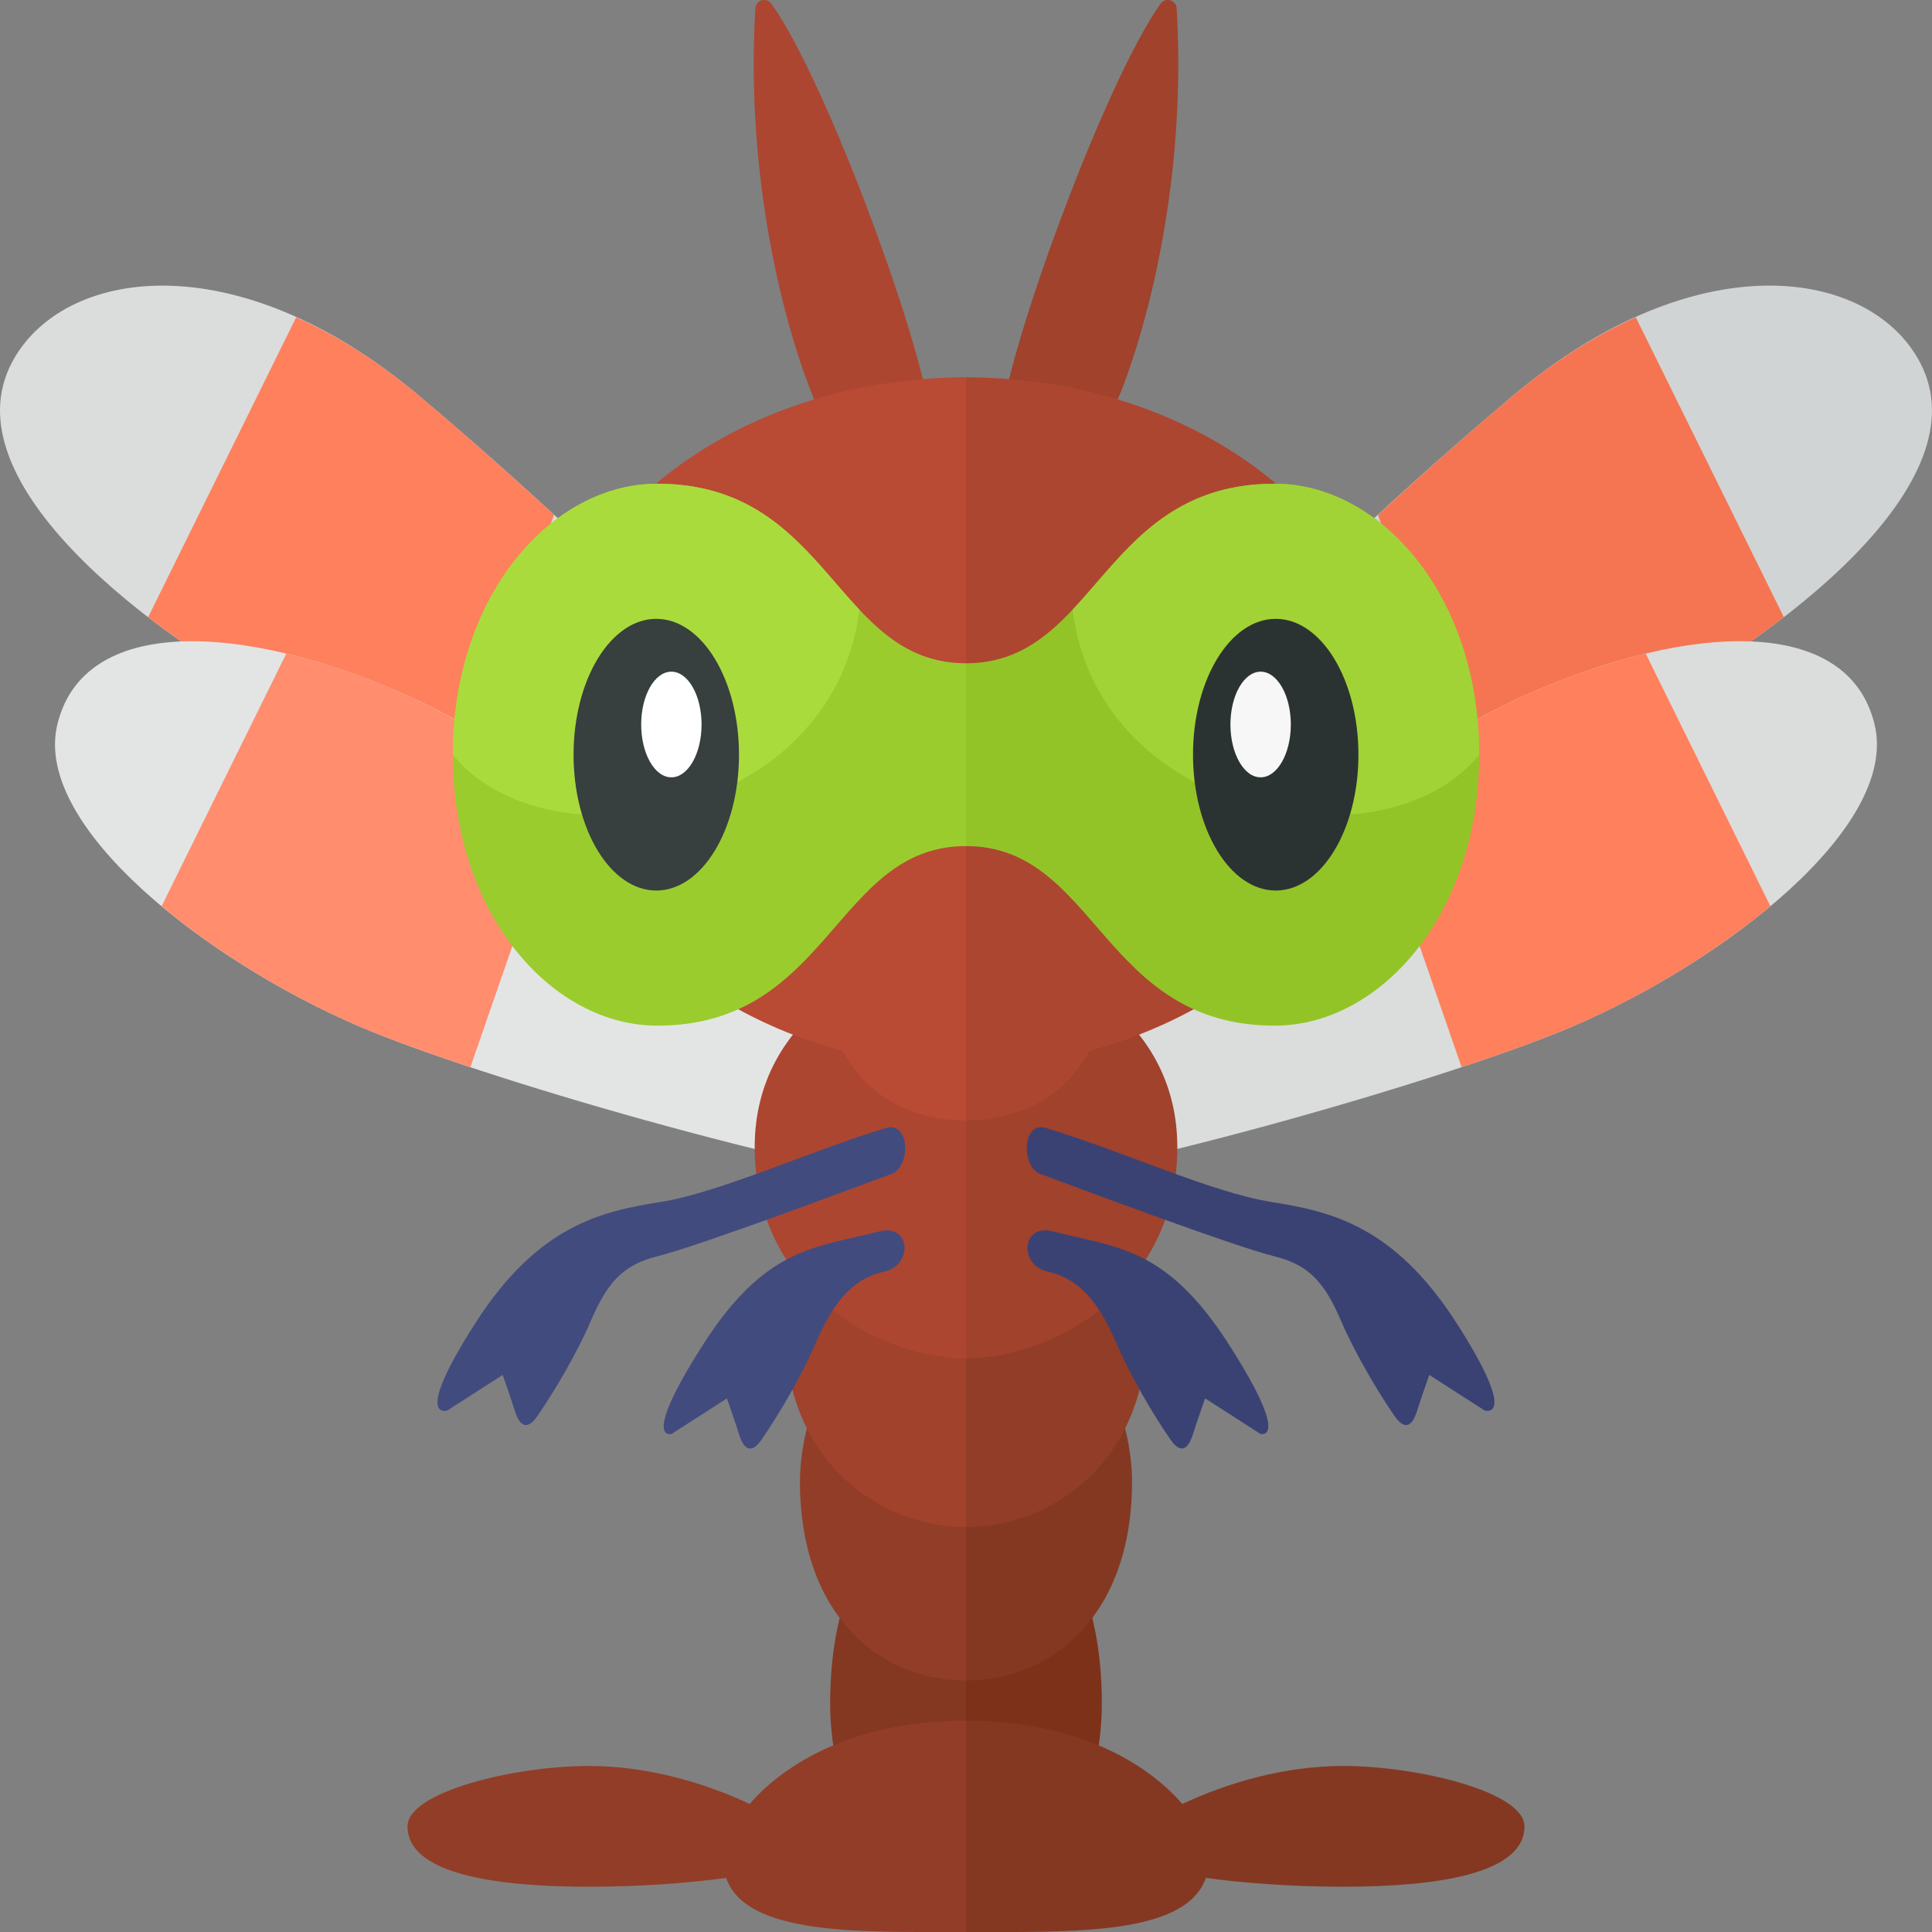<?xml version="1.0" encoding="utf-8"?>
<!-- Generator: Adobe Illustrator 21.0.2, SVG Export Plug-In . SVG Version: 6.00 Build 0)  -->
<svg version="1.1" id="icons" xmlns="http://www.w3.org/2000/svg" xmlns:xlink="http://www.w3.org/1999/xlink" x="0px" y="0px"
	 width="32px" height="32px" viewBox="0 0 32 32" enable-background="new 0 0 32 32" xml:space="preserve">
<rect x="0" y="0" width="32" height="32" fill="#808080" stroke="none"/>
<g>
	<path fill="#843822" d="M16,24.781v6.969c-1.427,0-2.25-1.958-2.25-3.542C13.75,26.208,14.573,24.781,16,24.781z"/>
	<path fill="#AD4630" d="M12.778,0.062c-0.08-0.113-0.258-0.064-0.267,0.074c-0.201,3.389,0.767,6.159,1.155,6.865
		c0.445,0.808,1.787,0.62,1.75,0C15.35,5.871,13.702,1.358,12.778,0.062z"/>
	<path fill="#A0422C" d="M19.222,0.062c0.08-0.113,0.258-0.064,0.267,0.074c0.201,3.389-0.767,6.159-1.155,6.865
		c-0.445,0.808-1.787,0.62-1.75,0C16.65,5.871,18.298,1.358,19.222,0.062z"/>
	<path fill="#DADDDC" d="M15.95,14.394v1.383c-3.018-0.677-8.868-2.853-11-3.965C2.538,10.554-0.862,8,0.2,5.999
		c0.825-1.555,3.689-2.014,6.75,0.564c3.562,3,6.145,5.886,8.062,7.25C15.328,14.037,15.645,14.224,15.95,14.394z"/>
	<path fill="#FF805D" d="M4.906,5.255l-2.452,4.967C3.265,10.847,4.16,11.4,4.95,11.812c0.625,0.326,1.575,0.745,2.675,1.189
		l1.551-4.475C8.478,7.887,7.742,7.229,6.95,6.562C6.251,5.974,5.563,5.55,4.906,5.255z"/>
	<path fill="#E3E5E5" d="M15.95,18.283v1.44c-2.698-0.338-8.035-1.881-10-2.723c-2.501-1.072-5.41-3.305-5-5.001
		c0.438-1.811,3.062-1.686,5.75-0.499c3.019,1.334,6.145,4.698,8.062,6.062C15.165,17.849,15.572,18.08,15.95,18.283z"/>
	<path fill="#FF8D6E" d="M4.742,10.826l-2.065,4.183c0.95,0.795,2.151,1.51,3.273,1.991c0.456,0.195,1.098,0.429,1.841,0.676
		l1.579-4.555C8.492,12.476,7.593,11.895,6.7,11.5C6.032,11.205,5.369,10.976,4.742,10.826z"/>
	<path fill="#923D27" d="M16,20.865v6.969c-1.427,0-2.75-1.083-2.75-3.292C13.25,22.893,14.573,20.865,16,20.865z"/>
	<path fill="#A0422C" d="M16,18.323v6.969c-1.427,0-3-1.083-3-3.292C13,20.352,14.573,18.323,16,18.323z"/>
	<path fill="#AD4630" d="M16,15.781V22.5c-1.427,0-3.5-1.125-3.5-3.5C12.5,16.812,14.573,15.781,16,15.781z"/>
	<path fill="#B94A34" d="M8.966,11.814c0,2.51,2.102,4.825,4.988,5.59c0.314,0.57,0.927,1.154,2.046,1.154V17.67v-2.311V6.25
		C12.115,6.25,8.966,8.741,8.966,11.814z"/>
	<path fill="#9ACC2E" d="M10.885,8.012C9.149,8.012,7.5,9.844,7.5,12.5s1.649,4.488,3.385,4.488c2.865,0,2.949-2.974,5.115-2.974
		v-3.028C13.833,10.986,13.75,8.012,10.885,8.012z"/>
	<path fill="#AADB3D" d="M10.885,8.012C9.149,8.012,7.5,9.844,7.5,12.5c1.547,1.913,6.302,1.088,6.734-2.402
		C13.408,9.221,12.712,8.012,10.885,8.012z"/>
	<path fill="#923D27" d="M12.417,29.879c-0.752-0.352-1.691-0.629-2.667-0.629c-1.219,0-3,0.426-3,1c0,0.801,1.5,1,3,1
		c0.869,0,1.649-0.06,2.277-0.146C12.36,32.057,14.225,32,16,32v-3.5C14.158,28.5,13,29.206,12.417,29.879z"/>
	<ellipse fill="#373F3F" cx="10.87" cy="12.5" rx="1.37" ry="2.25"/>
	<ellipse fill="#FFFFFF" cx="11.12" cy="12" rx="0.5" ry="0.875"/>
	<path fill="#424B7E" d="M14.766,19.444c-0.536,0.197-3.17,1.189-3.891,1.368c-0.574,0.142-0.828,0.458-1.091,1.071
		C9.56,22.407,9.182,23.048,8.9,23.455c-0.077,0.111-0.25,0.312-0.375-0.094c-0.056-0.181-0.199-0.588-0.199-0.588l-0.915,0.588
		c0,0-0.588,0.196,0.457-1.438c1.045-1.634,2.101-1.86,3.071-2.014c0.997-0.159,2.486-0.851,3.738-1.227
		C15.071,18.564,15.091,19.325,14.766,19.444z M14.562,20.396c-1.042,0.271-1.871,0.241-2.917,1.875
		c-1.045,1.634-0.52,1.479-0.52,1.479l0.915-0.588c0,0,0.143,0.407,0.199,0.588c0.125,0.406,0.298,0.205,0.375,0.094
		c0.281-0.406,0.659-1.047,0.884-1.571c0.262-0.612,0.569-1.084,1.148-1.21C15.125,20.958,15.086,20.26,14.562,20.396z"/>
	<line fill="none" x1="16" y1="9.594" x2="16" y2="18.375"/>
	<path fill="#D1D4D4" d="M16.987,13.812c1.918-1.364,4.5-4.25,8.062-7.25c3.061-2.578,5.925-2.118,6.75-0.564
		c1.063,2.001-2.338,4.555-4.75,5.814c-2.132,1.112-7.982,3.288-11,3.965v-1.383C16.355,14.224,16.672,14.037,16.987,13.812z"/>
	<path fill="#F57552" d="M27.094,5.255l2.452,4.967c-0.811,0.626-1.706,1.178-2.496,1.591c-0.625,0.326-1.575,0.745-2.675,1.189
		l-1.551-4.475c0.698-0.64,1.434-1.298,2.226-1.965C25.749,5.974,26.437,5.55,27.094,5.255z"/>
	<path fill="#DADDDC" d="M17.237,17.562c1.918-1.364,5.043-4.729,8.062-6.062c2.688-1.188,5.312-1.312,5.75,0.499
		c0.41,1.696-2.499,3.929-5,5.001c-1.965,0.842-7.302,2.384-10,2.723v-1.44C16.428,18.08,16.835,17.849,17.237,17.562z"/>
	<path fill="#FF805D" d="M27.258,10.826l2.065,4.183c-0.95,0.795-2.151,1.51-3.273,1.991c-0.456,0.195-1.098,0.429-1.841,0.676
		l-1.579-4.555c0.878-0.646,1.777-1.227,2.67-1.621C25.968,11.205,26.631,10.976,27.258,10.826z"/>
	<path fill="#7D3119" d="M18.25,28.208c0,1.583-0.823,3.542-2.25,3.542v-6.969C17.427,24.781,18.25,26.208,18.25,28.208z"/>
	<path fill="#843822" d="M18.75,24.542c0,2.208-1.323,3.292-2.75,3.292v-6.969C17.427,20.865,18.75,22.893,18.75,24.542z"/>
	<path fill="#923D27" d="M19,22c0,2.208-1.573,3.292-3,3.292v-6.969C17.427,18.323,19,20.352,19,22z"/>
	<path fill="#A0422C" d="M19.5,19c0,2.375-2.073,3.5-3.5,3.5v-6.719C17.427,15.781,19.5,16.812,19.5,19z"/>
	<path fill="#AD4630" d="M23.034,11.814c0-3.073-3.149-5.564-7.034-5.564v9.109v2.311v0.887c1.119,0,1.732-0.584,2.046-1.154
		C20.933,16.639,23.034,14.323,23.034,11.814z"/>
	<line fill="none" x1="16" y1="9.594" x2="16" y2="18.375"/>
	<path fill="#93C427" d="M21.115,8.012c1.736,0,3.385,1.832,3.385,4.488s-1.649,4.488-3.385,4.488c-2.865,0-2.949-2.974-5.115-2.974
		v-3.028C18.167,10.986,18.25,8.012,21.115,8.012z"/>
	<path fill="#A2D336" d="M21.115,8.012c1.736,0,3.385,1.832,3.385,4.488c-1.547,1.913-6.302,1.088-6.734-2.402
		C18.592,9.221,19.288,8.012,21.115,8.012z"/>
	<path fill="#843822" d="M22.25,29.25c-0.975,0-1.914,0.277-2.667,0.629C19,29.206,17.842,28.5,16,28.5V32
		c1.775,0,3.64,0.057,3.973-0.896c0.628,0.086,1.408,0.146,2.277,0.146c1.5,0,3-0.199,3-1C25.25,29.676,23.469,29.25,22.25,29.25z"
		/>
	<ellipse fill="#2B3332" cx="21.13" cy="12.5" rx="1.37" ry="2.25"/>
	<ellipse fill="#F7F7F7" cx="20.88" cy="12" rx="0.5" ry="0.875"/>
	<path fill="#3A4274" d="M17.322,18.682c1.252,0.376,2.741,1.068,3.738,1.227c0.97,0.155,2.026,0.381,3.071,2.014
		c1.045,1.634,0.457,1.438,0.457,1.438l-0.915-0.588c0,0-0.143,0.407-0.199,0.588c-0.125,0.406-0.298,0.205-0.375,0.094
		c-0.281-0.406-0.659-1.047-0.884-1.571c-0.262-0.612-0.517-0.929-1.091-1.071c-0.722-0.179-3.356-1.172-3.891-1.368
		C16.909,19.325,16.929,18.564,17.322,18.682z M17.354,21.062c0.578,0.126,0.885,0.598,1.148,1.21
		c0.225,0.524,0.602,1.165,0.884,1.571c0.077,0.111,0.25,0.312,0.375-0.094c0.056-0.181,0.199-0.588,0.199-0.588l0.915,0.588
		c0,0,0.526,0.154-0.52-1.479c-1.045-1.634-1.875-1.604-2.917-1.875C16.914,20.26,16.875,20.958,17.354,21.062z"/>
</g>
</svg>
